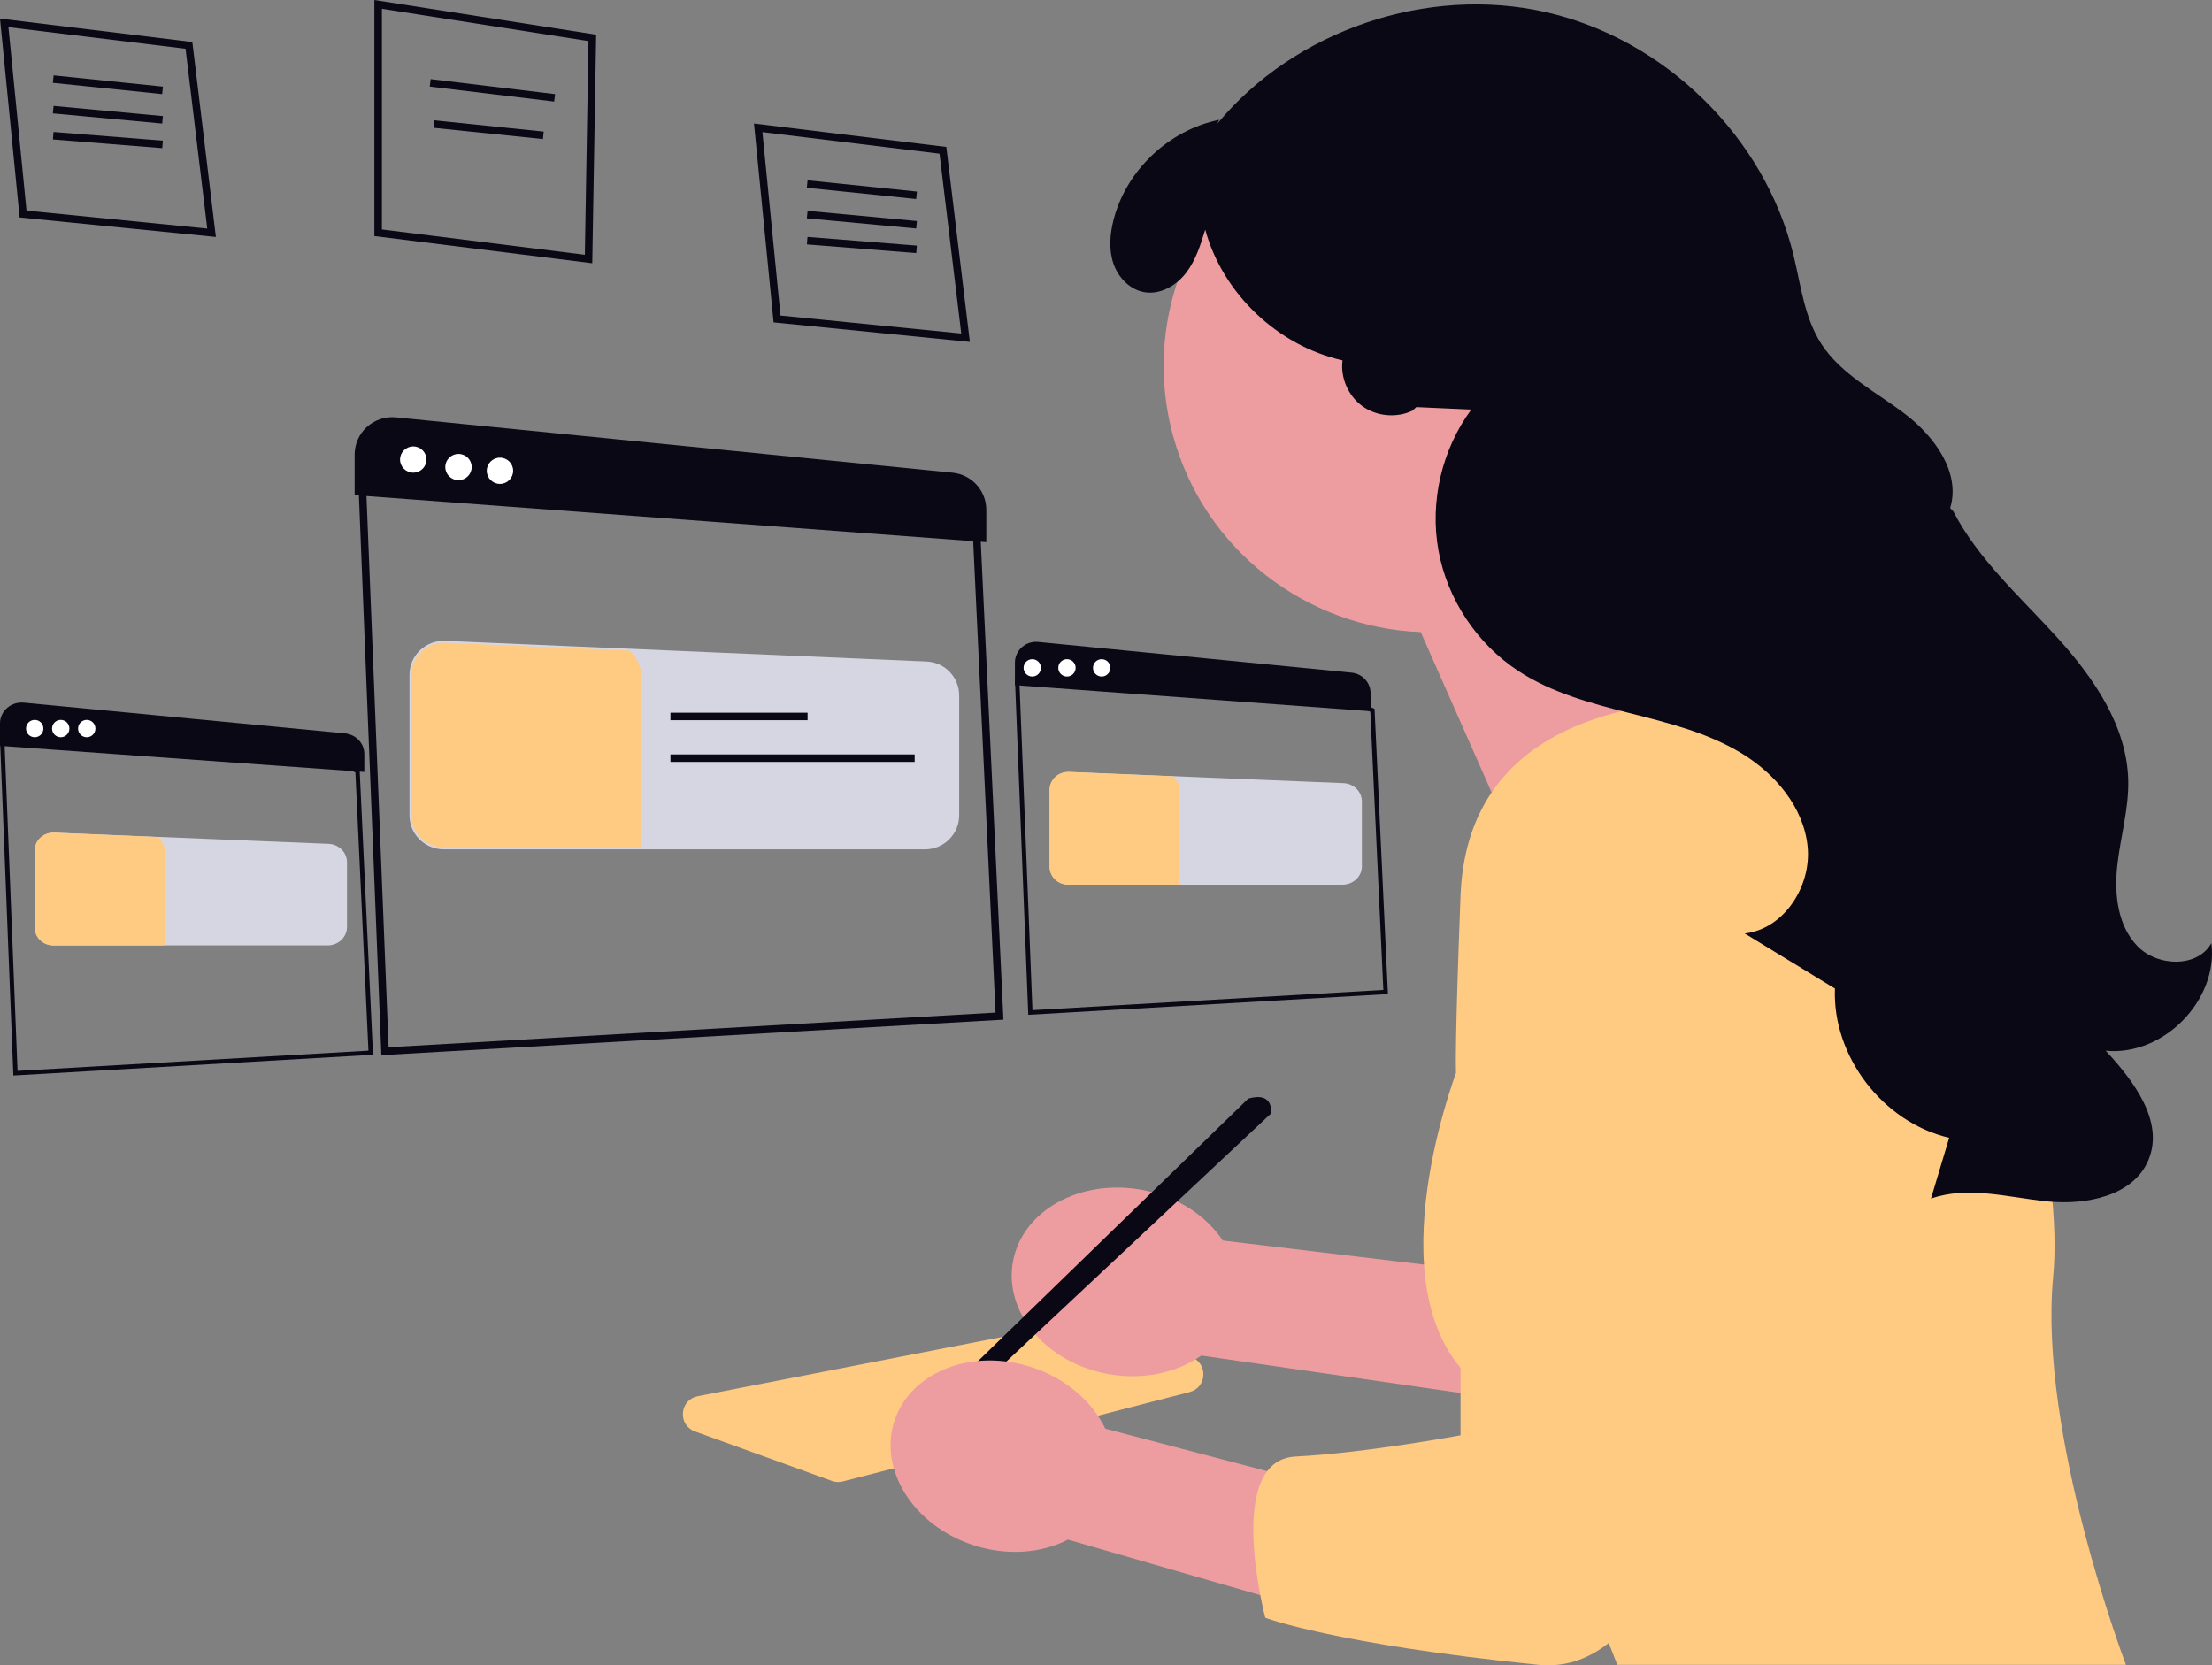 <svg width="255" height="192" viewBox="0 0 255 192" fill="none" xmlns="http://www.w3.org/2000/svg">
<rect x="0" y="0" width="255" height="192" fill="#808080" stroke="none"/>
<g clip-path="url(#clip0_7_403)">
<path d="M96.626 170.869C96.38 170.869 96.135 170.826 95.9 170.741L80.124 165.04C79.2 164.706 78.652 163.86 78.728 162.886C78.805 161.911 79.477 161.16 80.442 160.972L124.014 152.49C124.365 152.421 124.732 152.443 125.072 152.551L137.247 156.431C138.173 156.726 138.753 157.54 138.726 158.507C138.699 159.473 138.073 160.254 137.132 160.497L97.162 170.801C96.986 170.847 96.806 170.869 96.626 170.869Z" fill="#FFCA82"/>
<path d="M140.967 143.026L179.759 147.662L172.687 161.223L138.485 156.286C135.669 158.272 131.755 159.157 127.687 158.404C120.567 157.086 115.684 151.269 116.781 145.41C117.877 139.551 124.538 135.87 131.657 137.187C135.726 137.94 139.058 140.166 140.967 143.026Z" fill="#ED9DA0"/>
<path d="M194.831 34.188C190.382 17.821 173.432 8.139 156.971 12.562C140.511 16.986 130.774 33.84 135.222 50.208C138.831 63.481 150.661 72.357 163.784 72.878L179.838 109.192L202.594 76.96C202.594 76.96 194.065 70.629 188.199 62.482C194.799 55.013 197.635 44.505 194.831 34.188Z" fill="#ED9DA0"/>
<path d="M226.058 97.582C221.904 87.365 211.959 80.677 200.875 80.57C186.897 80.436 169.104 84.071 168.37 103.281C167.155 135.088 168.37 122.286 168.37 122.286C168.37 122.286 158.72 146.179 168.37 157.703C178.02 169.227 186.435 191.941 186.435 191.941H245.076C245.076 191.941 234.953 165.338 236.691 147.188C237.871 134.868 232.243 112.791 226.058 97.582Z" fill="#FFCA82"/>
<path d="M143.904 126.661L106.528 162.961L108.785 163.753L146.511 128.39C146.511 128.39 146.946 125.797 143.904 126.661Z" fill="#090814"/>
<path d="M254.929 108.737C253.322 111.617 248.683 111.454 246.394 109.074C244.105 106.694 243.722 103.065 244.081 99.792C244.44 96.518 245.411 93.299 245.344 90.006C245.216 83.723 241.363 78.138 237.13 73.472C232.896 68.806 228.056 64.52 225.164 58.933L224.815 58.576C226.05 54.517 223.054 50.372 219.68 47.778C216.306 45.185 212.261 43.207 209.957 39.639C207.998 36.603 207.602 32.868 206.744 29.363C203.421 15.783 191.934 4.518 178.231 1.402C164.529 -1.714 149.259 3.467 140.331 14.261L140.545 13.814C134.745 14.981 129.812 19.661 128.365 25.366C127.946 27.019 127.807 28.796 128.364 30.408C128.921 32.02 130.28 33.428 131.973 33.694C133.789 33.981 135.606 32.918 136.725 31.468C137.844 30.017 138.401 28.227 138.938 26.478C140.954 33.841 147.281 39.864 154.766 41.547C154.505 43.546 155.422 45.654 157.065 46.835C158.709 48.015 161.01 48.219 162.837 47.344L163.267 46.937C165.381 47.032 167.495 47.126 169.609 47.221C166.212 51.823 164.81 57.832 165.823 63.452C166.835 69.071 170.249 74.223 175.043 77.365C178.872 79.875 183.394 81.083 187.838 82.211C192.282 83.339 196.814 84.459 200.732 86.829C204.651 89.199 207.934 93.07 208.385 97.608C208.837 102.147 205.689 107.102 201.132 107.623C204.599 109.739 208.066 111.856 211.533 113.973C211.224 121.78 217.052 129.397 224.702 131.183C224.002 133.52 223.302 135.856 222.602 138.193C226.857 136.688 231.515 138.059 236.008 138.514C240.501 138.97 245.949 137.886 247.675 133.736C249.511 129.324 246.006 124.646 242.745 121.141C249.383 121.8 255.747 115.32 254.929 108.737Z" fill="#090814"/>
<path d="M43.963 121.652L43.946 121.213L41.301 55.3L44.256 53.186L44.415 53.198L106.14 58.151L113.007 61.282L113.019 61.545L115.675 117.561L43.963 121.652ZM42.188 55.73L44.797 120.739L114.766 116.747L112.163 61.848L105.916 59L44.505 54.073L42.188 55.73Z" fill="#090814"/>
<path d="M1.539 124L1.529 123.743L0 85.236L1.708 84L1.8 84.007L37.487 86.901L41.458 88.73L41.465 88.884L43 121.61L1.539 124ZM0.513 85.487L2.021 123.466L42.474 121.135L40.97 89.061L37.358 87.397L1.852 84.518L0.513 85.487Z" fill="#090814"/>
<path d="M118.539 117L118.529 116.743L117 78.236L118.708 77L118.8 77.007L154.487 79.901L158.458 81.73L158.465 81.884L160 114.61L118.539 117ZM117.513 78.487L119.021 116.466L159.474 114.135L157.97 82.061L154.358 80.397L118.852 77.518L117.513 78.487Z" fill="#090814"/>
<path d="M106.637 97.924H51.143C48.971 97.924 47.205 96.167 47.205 94.009V77.803C47.205 76.727 47.635 75.724 48.417 74.978C49.199 74.231 50.23 73.845 51.313 73.888L106.807 76.269C108.919 76.356 110.574 78.074 110.574 80.18V94.009C110.574 96.167 108.808 97.924 106.637 97.924Z" fill="#D6D6E3"/>
<path d="M37.763 109H6.237C5.003 109 4 108.05 4 106.883V98.119C4 97.537 4.244 96.995 4.688 96.591C5.133 96.187 5.719 95.978 6.333 96.002L37.86 97.29C39.06 97.337 40 98.266 40 99.404V106.883C40 108.05 38.996 109 37.763 109Z" fill="#D6D6E3"/>
<path d="M154.763 102H123.237C122.003 102 121 101.05 121 99.883V91.119C121 90.537 121.244 89.995 121.688 89.591C122.133 89.187 122.719 88.978 123.333 89.002L154.86 90.29C156.06 90.337 157 91.266 157 92.404V99.883C157 101.05 155.996 102 154.763 102Z" fill="#D6D6E3"/>
<path d="M73.933 78.067V96.606C73.933 96.986 73.881 97.358 73.781 97.708H51.143C49.087 97.708 47.422 96.053 47.422 94.009V77.803C47.422 75.699 49.187 74.018 51.304 74.104L72.577 75.016C73.412 75.768 73.933 76.857 73.933 78.067Z" fill="#FFCA82"/>
<path d="M19 98.184V108.393C19 108.603 18.971 108.807 18.914 109H6.105C4.942 109 4 108.089 4 106.963V98.039C4 96.88 4.998 95.954 6.196 96.002L18.233 96.504C18.705 96.918 19 97.518 19 98.184Z" fill="#FFCA82"/>
<path d="M136 91.184V101.393C136 101.603 135.97 101.807 135.914 102H123.105C121.942 102 121 101.089 121 99.963V91.039C121 89.88 121.998 88.954 123.196 89.002L135.233 89.504C135.705 89.918 136 90.518 136 91.184Z" fill="#FFCA82"/>
<path d="M93.097 82.171H77.291V83.035H93.097V82.171Z" fill="#090814"/>
<path d="M105.442 86.98H77.291V87.844H105.442V86.98Z" fill="#090814"/>
<path d="M24.885 27.32L2.261 25.07L0 2.142L22.172 4.841L24.885 27.32ZM3.056 24.281L23.892 26.353L21.39 5.617L0.971 3.131L3.056 24.281Z" fill="#090814"/>
<path d="M6.18 8.688L6.091 9.548L18.694 10.845L18.784 9.985L6.18 8.688Z" fill="#090814"/>
<path d="M6.176 12.21L6.095 13.071L18.698 14.244L18.779 13.383L6.176 12.21Z" fill="#090814"/>
<path d="M6.17 15.215L6.101 16.077L18.704 17.079L18.773 16.217L6.17 15.215Z" fill="#090814"/>
<path d="M111.805 39.42L89.181 37.17L86.92 14.242L109.092 16.941L111.805 39.42ZM89.976 36.381L110.813 38.453L108.31 17.717L87.891 15.231L89.976 36.381Z" fill="#090814"/>
<path d="M93.1 20.788L93.011 21.648L105.614 22.945L105.704 22.085L93.1 20.788Z" fill="#090814"/>
<path d="M93.096 24.31L93.015 25.171L105.618 26.344L105.699 25.483L93.096 24.31Z" fill="#090814"/>
<path d="M93.09 27.315L93.021 28.177L105.624 29.179L105.694 28.317L93.09 27.315Z" fill="#090814"/>
<path d="M68.275 30.35L43.155 27.218V0L68.724 3.996L68.275 30.35ZM44.025 26.455L67.422 29.373L67.842 4.733L44.025 1.011V26.455Z" fill="#090814"/>
<path d="M49.648 9.121L49.543 9.98L63.885 11.708L63.989 10.85L49.648 9.121Z" fill="#090814"/>
<path d="M50.075 13.874L49.985 14.734L62.589 16.031L62.678 15.171L50.075 13.874Z" fill="#090814"/>
<path d="M113.699 62.505L40.883 57.089V52.404C40.883 51.189 41.403 50.025 42.308 49.21C43.214 48.395 44.431 47.997 45.646 48.118L109.798 54.495C112.022 54.715 113.699 56.558 113.699 58.78L113.699 62.505Z" fill="#090814"/>
<path d="M42 89L0 85.993V83.391C0 82.717 0.3 82.071 0.822 81.618C1.344 81.166 2.046 80.945 2.747 81.012L39.75 84.552C41.033 84.675 42 85.698 42 86.932L42 89Z" fill="#090814"/>
<path d="M158 82L117 78.993V76.391C117 75.717 117.293 75.071 117.802 74.618C118.312 74.166 118.998 73.945 119.682 74.012L155.804 77.552C157.056 77.675 158 78.698 158 79.932L158 82Z" fill="#090814"/>
<path d="M47.64 54.494C48.48 54.494 49.161 53.816 49.161 52.981C49.161 52.146 48.48 51.469 47.64 51.469C46.8 51.469 46.119 52.146 46.119 52.981C46.119 53.816 46.8 54.494 47.64 54.494Z" fill="white"/>
<path d="M4 85C4.552 85 5 84.552 5 84C5 83.448 4.552 83 4 83C3.448 83 3 83.448 3 84C3 84.552 3.448 85 4 85Z" fill="white"/>
<path d="M7 85C7.552 85 8 84.552 8 84C8 83.448 7.552 83 7 83C6.448 83 6 83.448 6 84C6 84.552 6.448 85 7 85Z" fill="white"/>
<path d="M10 85C10.552 85 11 84.552 11 84C11 83.448 10.552 83 10 83C9.448 83 9 83.448 9 84C9 84.552 9.448 85 10 85Z" fill="white"/>
<path d="M127 78C127.552 78 128 77.552 128 77C128 76.448 127.552 76 127 76C126.448 76 126 76.448 126 77C126 77.552 126.448 78 127 78Z" fill="white"/>
<path d="M123 78C123.552 78 124 77.552 124 77C124 76.448 123.552 76 123 76C122.448 76 122 76.448 122 77C122 77.552 122.448 78 123 78Z" fill="white"/>
<path d="M119 78C119.552 78 120 77.552 120 77C120 76.448 119.552 76 119 76C118.448 76 118 76.448 118 77C118 77.552 118.448 78 119 78Z" fill="white"/>
<path d="M52.855 55.358C53.695 55.358 54.376 54.681 54.376 53.845C54.376 53.01 53.695 52.333 52.855 52.333C52.015 52.333 51.334 53.01 51.334 53.845C51.334 54.681 52.015 55.358 52.855 55.358Z" fill="white"/>
<path d="M57.636 55.79C58.476 55.79 59.157 55.113 59.157 54.278C59.157 53.442 58.476 52.765 57.636 52.765C56.796 52.765 56.114 53.442 56.114 54.278C56.114 55.113 56.796 55.79 57.636 55.79Z" fill="white"/>
<path d="M127.421 164.716L165.196 174.639L156.307 187.098L123.119 177.508C120.054 179.088 116.055 179.426 112.13 178.121C105.262 175.838 101.235 169.405 103.135 163.753C105.035 158.101 112.144 155.371 119.012 157.654C122.937 158.959 125.927 161.621 127.421 164.716Z" fill="#ED9DA0"/>
<path d="M202.594 122.286C202.594 122.286 200.944 194.344 177.313 191.941C153.682 189.538 145.86 186.513 145.86 186.513C145.86 186.513 141.079 168.363 149.336 167.931C157.594 167.499 168.37 165.478 168.37 165.478V113.215" fill="#FFCA82"/>
</g>
<defs>
<clipPath id="clip0_7_403">
<rect width="255" height="192" fill="white"/>
</clipPath>
</defs>
</svg>

